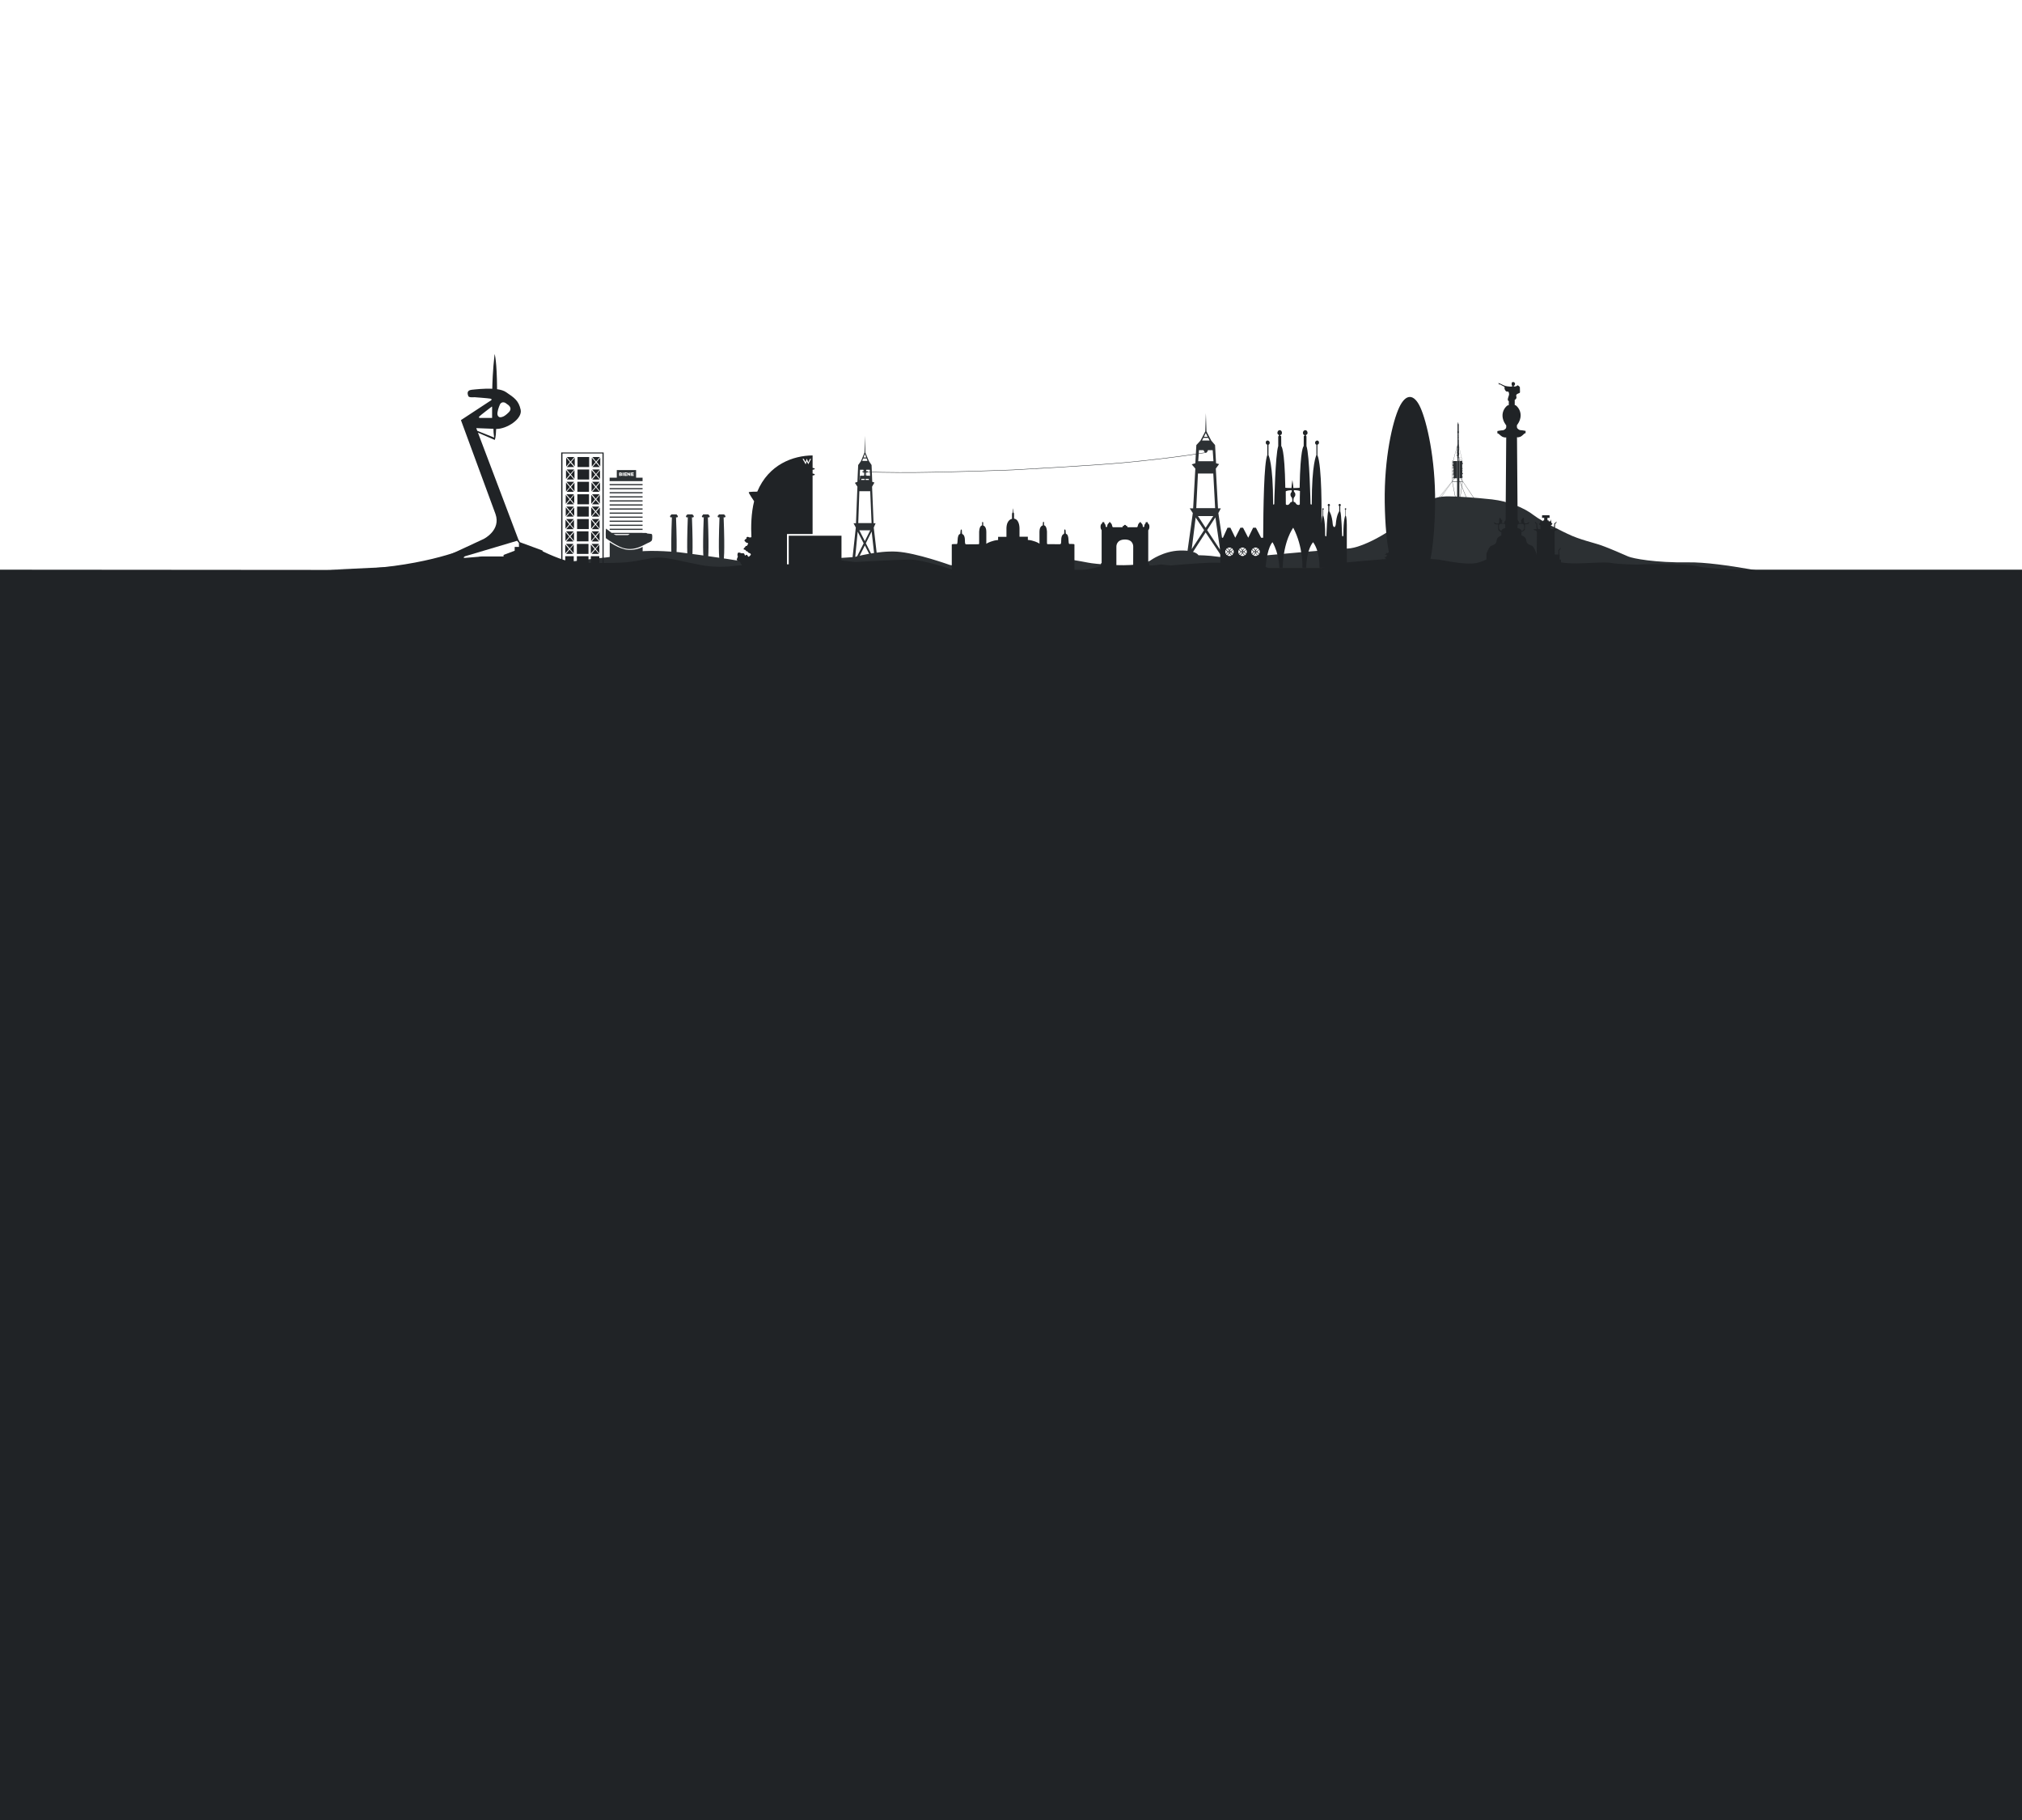 <?xml version="1.0" encoding="utf-8"?>
<!-- Generator: Adobe Illustrator 19.0.0, SVG Export Plug-In . SVG Version: 6.00 Build 0)  -->
<svg version="1.1" id="Layer_1" xmlns="http://www.w3.org/2000/svg" xmlns:xlink="http://www.w3.org/1999/xlink" x="0px" y="0px"
	 viewBox="894 -684 2400 2160" st3yle="enable-background:new 894 -684 2400 2160;" xml:space="preserve">
<style type="text/css">
	.st30{fill:#202326;}
	.st31{fill:#2C3033;}
	.st32{fill:none;}
	.st33{fill:none;stroke:#2C3033;stroke-width:0.5;stroke-miterlimit:10;}
</style>
<g id="skyline">
	<rect id="terra" x="894" y="0.7" class="st30" width="2400" height="1475.3"/>
	<g id="skyline-2">
		<path id="muntanya-2_4_" class="st31" d="M2054.3-14.1c-12.3,4.8-32.9,0.6-32.9,0.6s-40-14.4-62.8-15.8s-50.4,6.4-50.4,6.4
			l-35.2,2.3v4.9c-8.1,0.5-69,3.8-92.1-0.9c-24.8-5-81.8-12.1-81.8-12.1s-30.5-2.8-47-0.7s-29.5,6.3-40.8,7.2
			c-11.4,0.9-36,4.2-36,4.2s-24.9,0.9-42-0.2c-17.1-1.1-58.8-0.8-82.2,1.5s-95.4,5.6-95.4,5.6l-69.9,3.3l84.9,2.5h188.9L1873-6v0.4
			l213.4,2.1v-14.9C2086.4-18.4,2066.7-18.9,2054.3-14.1z"/>
		<path id="muntanya-2_1_" class="st31" d="M3014.9,0.1c0,0-78-17.3-117-16.7s-66-4.6-71.4-7c-5.4-2.4-21.9-9.6-31.4-13
			s-26.1-6.8-40.6-13.9c0,0-29.5-13.8-40.4-22.3s-29.9-16.3-49.1-18.5c-19.2-2.1-42.9-3.7-51.3-3.6c-8.4,0.1-23.8-0.5-46.7,21.8
			c-22.9,22.3-57.5,39.5-73.1,40.1s-104.6,8.8-104.6,8.8s-34.7,3.1-48.4,1.1c-13.7-2-24.4-1.9-24.4-1.9s-2.8-6.2-22.2-5.6
			C2275-30,2260-19.2,2260-19.2s-2.6,2.7-18,5.1c-15.4,2.3-48.6-0.5-56.2-2.1c-7.6-1.6-36.8-6.3-36.8-6.3V0h865.9V0.1z"/>
		<g id="collserola">
			<g id="XMLID_44_">
				<polygon id="XMLID_80_" class="st31" points="2625.3,-154.5 2624,-154.5 2624,-136.9 2623.5,-136.9 2623.5,-89 2626.2,-89 
					2626.2,-136.9 2625.3,-136.9 				"/>
				<path id="XMLID_79_" class="st31" d="M2625.4-170.8L2625.4-170.8L2625.4-170.8z"/>
				<polygon id="XMLID_78_" class="st31" points="2623.5,-140.4 2624,-140.4 2625.3,-140.4 2626.2,-140.4 2626.2,-141.2 
					2623.5,-141.2 				"/>
				<path id="XMLID_77_" class="st31" d="M2625.8-146.3c-0.2-0.2-0.5-0.1-0.3-0.5c0.2-0.3,0.2-0.3,0.3-0.5s0-0.4-0.1-0.6
					c-0.1-0.2-0.4-0.2-0.2-0.6c0.2-0.4,0.2-0.4,0.2-0.6s0.2-1,0-1.1c-0.2-0.1,0-0.5,0-0.7s0-0.3,0-0.5s-0.3,0-0.2-0.3
					s0.1-0.1,0.2-0.4c0.1-0.3,0-0.6,0-0.8s-0.1-0.3,0-0.5c0.1-0.2,0.3-0.3,0.1-0.6s-0.3-0.5-0.4-0.7c0-0.2,0-1.1,0-1.1
					s0.1-0.4-0.2-0.7c-0.3-0.3-1.1,1.6-1.1,1.6s-0.5,0.2-0.5,0.6c-0.1,0.4-0.2,0.7-0.2,0.9s-0.2,0.6,0,0.8s0.4,0.4,0.3,0.5
					s-0.1,0-0.1,0.3s-0.2,0.2-0.2,0.5s0.2,0.5,0.2,0.5c0-0.1,0,0,0,0l0,0c0,0,0,0.1,0,0.2c0,0.4-0.2,0.5-0.2,0.7s0.3,1.4,0.1,1.3
					s-0.3,0.3-0.2,0.4c0.1,0.1,0.3,0.2,0.2,0.5c-0.1,0.3-0.2,0.5-0.2,0.5c-0.1,0-0.2,0.3,0,0.5s0.3,0.1,0.2,0.3
					c-0.1,0.2-0.1,0.6,0,1c0.1,0.3,0.1,0.4,0.1,0.8c0,0.4-0.5,0.9-0.4,1.2s-0.1,0.6,0.2,0.7c0.3,0.1,0.5,0.8,0.5,0.8l0.5,0.6
					l0.9-0.9c0,0,0.3-0.1,0.4-0.4s-0.4-0.4-0.4-0.4l-0.3-0.4c0,0,0.2,0.1,0.5,0c0.3-0.1,0.2-0.5,0.2-0.7s0-0.5,0.1-0.8
					s0.3-0.3,0.2-0.5S2626-146.1,2625.8-146.3z"/>
				<path id="XMLID_76_" class="st31" d="M2623.7-150.9L2623.7-150.9C2623.7-150.9,2623.7-151,2623.7-150.9z"/>
				<path id="XMLID_75_" class="st31" d="M2629.7-122.5v-2.7l0,0c0.1,0,0.3,0.1,0.3-0.4s-0.4-0.3-0.4-0.3v-1.4c0,0,0.3,0.1,0.4-0.6
					c0.1-0.7-0.4-0.7-0.4-0.7v-4.5h0.2h0.1c0.4,0,0.4-0.6,0.4-1.1c0-0.4-0.6-0.5-0.6-0.5v-2.2h-3.5v20.4h3.3v-0.8
					c0,0,0.5,0.1,0.6-0.2c0-0.2-0.4-0.3-0.4-0.3v-0.1c0,0,0.4-0.1,0.5-0.4c0.1-0.3-0.6-0.3-0.6-0.3v-2.6c0.6,0,0.8-0.3,0.8-0.8
					C2630.5-122.5,2629.7-122.5,2629.7-122.5z"/>
				<path id="XMLID_74_" class="st31" d="M2618.6-136.4c0,0-0.3,0.1-0.3,0.2c0.1,0.1,0.3,0.2,0.3,0.2v0.3c0,0-0.1-0.1-0.1,0.2
					s0.1,1.3,0.1,1.4c0,0.1,0.5,0.3,0.5,0.3v0.8c0,0-0.4-0.1-0.6,0.1c-0.2,0.3-0.2,0.9-0.2,0.9v1.2c0,0,0,0.2,0.2,0.2s0.6,0,0.6,0
					v1.9c0,0-0.2,0.2,0,0.2c0.2,0,0.1,1.1,0.1,1.1v1c0,0-0.5,0-0.5,0.3s0.5,0.3,0.5,0.3v0.2c0,0-0.6,0.1-0.5,0.3s0.5,0.2,0.5,0.2
					v1.8c0,0-0.5,0-0.4,0.1c0.1,0.2,0.4,0.1,0.4,0.1v0.3c0,0-0.9,0.2-0.8,0.5c0,0.3,0.8,0.4,0.8,0.5v0.9c0,0-0.4,0.1-0.4,0.3
					s0.6,0.3,0.6,0.3l0.1,1.8c0,0-0.5,0-0.5,0.2c0,0.1,0.2,0.2,0.2,0.2v1.3c0,0-0.3,0.1-0.2,0.2c0,0.2,0.5,0.2,0.5,0.2h4.1v-20.4
					h-4.8v0.4H2618.6z"/>
				<polygon id="XMLID_73_" class="st31" points="2625.8,-153.9 2629.5,-136.9 2629.7,-136.9 2625.9,-154 				"/>
				<polygon id="XMLID_72_" class="st31" points="2618.7,-136.9 2619,-136.9 2624.2,-157.1 2624,-156.9 				"/>
				<rect id="XMLID_71_" x="2626.2" y="-139.7" class="st31" width="0" height="2.9"/>
				<polygon id="XMLID_70_" class="st31" points="2626.2,-138.7 2626.2,-138.4 2629.6,-137.3 2629.5,-137.5 				"/>
				<polygon id="XMLID_69_" class="st31" points="2625.8,-140.5 2626.1,-139.8 2626.2,-139.8 2625.9,-140.9 				"/>
				<polygon id="XMLID_68_" class="st31" points="2626.1,-140 2626.2,-139.9 2628.8,-141.1 2628.7,-141.2 				"/>
				<polygon id="XMLID_67_" class="st31" points="2620.4,-116.4 2596.3,-86.6 2596.6,-86.6 2620.7,-116.5 2620.5,-116.6 				"/>
				<polygon id="XMLID_66_" class="st31" points="2599.2,-86.6 2599.5,-86.6 2620.8,-116.6 2620.6,-116.6 				"/>
				<polygon id="XMLID_65_" class="st31" points="2627.2,-117 2647.4,-86.6 2647.8,-86.6 2627.5,-117 				"/>
				<polygon id="XMLID_64_" class="st31" points="2617.7,-112.2 2622.2,-89 2622.6,-89 2617.9,-112.5 				"/>
				<polygon id="XMLID_63_" class="st31" points="2626.4,-89 2626.7,-89 2630.1,-112.9 2629.8,-113.3 				"/>
				<polygon id="XMLID_62_" class="st31" points="2626.2,-113 2637.2,-86.6 2637.6,-86.6 2626.2,-113.7 				"/>
				<polygon id="XMLID_61_" class="st31" points="2629.2,-112.8 2618,-112.7 2617.8,-136.6 2619.2,-136.6 2618.7,-136.9 
					2617.6,-136.9 2617.7,-112.2 2629.4,-112.2 2629.6,-116.5 2629.2,-116.5 				"/>
				<polygon id="XMLID_60_" class="st31" points="2629.2,-112.5 2629.7,-112.2 2629.8,-112.5 2629.3,-112.7 				"/>
				<polygon id="XMLID_59_" class="st31" points="2617.7,-114.6 2629.1,-114.6 2629.1,-114.6 				"/>
				<polygon id="XMLID_58_" class="st31" points="2617.8,-116.5 2620.1,-116.5 2620.1,-117 2617.8,-117 				"/>
				<polygon id="XMLID_57_" class="st31" points="2617.7,-118.4 2620.1,-118.4 2620.1,-118.4 				"/>
				<rect id="XMLID_56_" x="2617.8" y="-120.8" class="st31" width="2.4" height="0.5"/>
				<polygon id="XMLID_55_" class="st31" points="2617.7,-122.7 2619.4,-122.7 2619.4,-122.7 				"/>
				<rect id="XMLID_54_" x="2617.8" y="-125.1" class="st31" width="1.4" height="0.5"/>
				<path id="XMLID_53_" class="st31" d="M2617.8-126.6"/>
				<path id="XMLID_52_" class="st31" d="M2619.2-126.7v0.2C2619.2-126.5,2620.2-126.7,2619.2-126.7z"/>
				<rect id="XMLID_51_" x="2617.8" y="-128.9" class="st31" width="1.4" height="0.5"/>
				<polygon id="XMLID_50_" class="st31" points="2617.7,-128.4 2618,-128.4 2619.3,-130.5 2619.2,-130.6 				"/>
				<polygon id="XMLID_49_" class="st31" points="2617.8,-130.8 2619,-130.8 2619,-130.8 2617.8,-130.8 2617.7,-130.8 				"/>
				<rect id="XMLID_48_" x="2617.8" y="-132.8" class="st31" width="1.4" height="0.5"/>
				<polygon id="XMLID_47_" class="st31" points="2617.7,-134.1 2617.8,-134.1 2619.2,-134.1 2619.2,-134.7 2617.8,-134.7 				"/>
				<g>
					<path id="XMLID_46_" class="st31" d="M2625.8-171.2c0-0.3-0.4-0.4-0.4-0.4l0,0c0,0,0.4,0,0.3-0.1c-0.1-0.1-0.3-0.1-0.3-0.1v-0.2
						c0,0,0.5,0,0.5-0.1s-0.5-0.1-0.5-0.1v-7.5c0,0,0.3-0.1,0.2-0.4s-0.5-0.5-0.5-0.5l-0.3-2.6l-0.3,2.7v8.9v17.3h1v-7.4
						c0,0-0.1-0.6-0.2-0.8c-0.1-0.2,0-0.9,0-0.9s0.2-0.6,0.1-1.1c0-0.5,0-1.6,0-1.6s-0.1-0.3-0.2-0.3s-0.2-0.4,0-0.5
						c0.2,0,0.3,0,0.4-0.2c0.1-0.1-0.1-0.2-0.1-0.2s-0.2-0.1-0.2-0.4s0-2.4,0-2.4s0.4,0,0.4-0.2s-0.1-0.4-0.3-0.4h-0.1l0,0l0,0l0,0
						C2625.4-170.8,2625.8-170.9,2625.8-171.2z"/>
					<path id="XMLID_45_" class="st31" d="M2623.6-171.2c0-0.3,0.4-0.4,0.4-0.4l0,0c0,0-0.4,0-0.3-0.1c0-0.1,0.3-0.1,0.3-0.1v-0.2
						c0,0-0.5,0-0.5-0.1s0.5-0.1,0.5-0.1v-7.5c0,0-0.3-0.1-0.2-0.4s0.5-0.5,0.5-0.5l0.4-2.6l0.3,2.7v8.9v17.3h-1v-7.4
						c0,0,0.1-0.6,0.1-0.8c0.1-0.2,0-0.9,0-0.9s-0.2-0.6-0.1-1.1c0-0.5,0-1.6,0-1.6s0.1-0.3,0.2-0.3c0.1,0,0.2-0.4,0-0.5
						c-0.2,0-0.3,0-0.4-0.2c-0.1-0.1,0.1-0.2,0.1-0.2s0.2-0.1,0.2-0.4s0-2.4,0-2.4s-0.4,0-0.4-0.2s0.1-0.4,0.3-0.4h0.1l0,0l0,0l0,0
						C2624-170.8,2623.6-170.9,2623.6-171.2z"/>
				</g>
			</g>
			<polygon id="XMLID_43_" class="st31" points="2625.7,-136.6 2626.2,-136.8 2626.2,-136.9 2626.2,-140 2626.1,-140 			"/>
		</g>
		<g id="_x34_columnes">
			<path class="st31" d="M1697.4-72.5v-1h-2.9h-1.1h-2.9v1c-0.7,0-1.2,0.6-1.2,1.3s0.6,1.3,1.3,1.3c0.4,0,0.7-0.2,0.9-0.4
				c-1.7,44,0,51.9,0,51.9h4.9c0,0,1.7-7.9,0-51.8c0.2,0.2,0.5,0.3,0.9,0.3c0.7,0,1.3-0.6,1.3-1.3
				C1698.6-71.9,1698.1-72.5,1697.4-72.5z"/>
			<path class="st31" d="M1716.3-72.5v-1h-2.9h-1.1h-2.9v1c-0.7,0-1.2,0.6-1.2,1.3s0.6,1.3,1.3,1.3c0.4,0,0.7-0.2,0.9-0.4
				c-1.7,44,0,51.9,0,51.9h4.9c0,0,1.7-7.9,0-51.8c0.2,0.2,0.5,0.3,0.9,0.3c0.7,0,1.3-0.6,1.3-1.3S1716.9-72.5,1716.3-72.5z"/>
			<path class="st31" d="M1735.2-72.5v-1h-2.9h-1.1h-2.9v1c-0.7,0-1.2,0.6-1.2,1.3s0.6,1.3,1.3,1.3c0.4,0,0.7-0.2,0.9-0.4
				c-1.7,44,0,51.9,0,51.9h4.9c0,0,1.7-7.9,0-51.8c0.2,0.2,0.5,0.3,0.9,0.3c0.7,0,1.3-0.6,1.3-1.3
				C1736.3-71.9,1735.8-72.5,1735.2-72.5z"/>
			<path class="st31" d="M1753.9-72.5v-1h-2.9h-1.1h-2.9v1c-0.7,0-1.2,0.6-1.2,1.3s0.6,1.3,1.3,1.3c0.4,0,0.7-0.2,0.9-0.4
				c-1.7,44,0,51.9,0,51.9h4.9c0,0,1.7-7.9,0-51.8c0.2,0.2,0.5,0.3,0.9,0.3c0.7,0,1.3-0.6,1.3-1.3
				C1755.1-71.9,1754.6-72.5,1753.9-72.5z"/>
		</g>
		<g id="mafre2">
			<path class="st32" d="M1625.3-48.9h13.2c1.3,0,1.7-0.6,2.8-1.4h-19.2C1624.5-48.9,1625.3-48.9,1625.3-48.9z"/>
			<rect x="1617.6" y="-104.7" class="st31" width="39.1" height="1.4"/>
			<rect x="1617.6" y="-109.5" class="st31" width="39.1" height="1.4"/>
			<path class="st31" d="M1631-121.7c0.1-0.1,0.1-0.1,0.1-0.3l0,0c0-0.1,0-0.2-0.1-0.3s-0.2-0.1-0.4-0.1h-0.7v0.7h0.7
				C1630.8-121.6,1630.9-121.6,1631-121.7z"/>
			<path class="st31" d="M1656.7-117.1h-7.7v-9h-22.9v9h-8.5v4.1h39.1V-117.1L1656.7-117.1z M1632.4-120.3c0,0.3-0.1,0.6-0.4,0.8
				s-0.6,0.3-1.1,0.3h-2v-4h2c0.2,0,0.5,0,0.6,0.1s0.3,0.1,0.4,0.3c0.1,0.1,0.1,0.2,0.2,0.3c0,0.1,0.1,0.2,0.1,0.4l0,0
				c0,0.2-0.1,0.4-0.2,0.6c-0.1,0.1-0.3,0.3-0.4,0.3c0.2,0.1,0.4,0.2,0.6,0.3C1632.3-120.8,1632.4-120.6,1632.4-120.3L1632.4-120.3z
				 M1634-119.2h-1.1v-4h1.1V-119.2z M1638-119.2h-3.2v-4h3.2v0.9h-2.1v0.6h1.9v0.9h-1.9v0.6h2.1V-119.2z M1642.3-119.2h-1l-1.7-2.2
				v2.2h-1.1v-4h1l1.6,2.1v-2.1h1.1v4H1642.3z M1646.2-119.2h-3.2v-4h3.2v0.9h-2.1v0.6h1.9v0.9h-1.9v0.6h2.1V-119.2z"/>
			<path class="st31" d="M1630.8-120.8h-0.8v0.7h0.9c0.2,0,0.3,0,0.4-0.1c0.1-0.1,0.1-0.2,0.1-0.3l0,0c0-0.1,0-0.2-0.1-0.3
				C1631.1-120.8,1630.9-120.8,1630.8-120.8z"/>
			<rect x="1617.6" y="-99.9" class="st31" width="39.1" height="1.4"/>
			<rect x="1617.6" y="-95" class="st31" width="39.1" height="1.4"/>
			<rect x="1617.6" y="-90.2" class="st31" width="39.1" height="1.4"/>
			<rect x="1617.6" y="-85.4" class="st31" width="39.1" height="1.4"/>
			<rect x="1617.6" y="-80.6" class="st31" width="39.1" height="1.4"/>
			<rect x="1617.6" y="-75.7" class="st31" width="39.1" height="1.4"/>
			<rect x="1617.6" y="-70.9" class="st31" width="39.1" height="1.4"/>
			<rect x="1617.6" y="-66.1" class="st31" width="39.1" height="1.4"/>
			<rect x="1617.6" y="-61.3" class="st31" width="39.1" height="1.4"/>
			<path class="st31" d="M1666.6-50.4c-1.1-0.2-3.1-0.2-4-0.4c-1-0.2-0.9-0.6-1.8-0.7c-0.3,0-2,0-4.2,0v-0.1H1620
				c-0.3-0.2-0.7-0.5-1-0.7c-4.7-3.5-5.7-4.4-5.7-4.4s-0.6,3.8-0.2,11.4c0,0,11.6,8.7,19.9,11.5c8.3,2.7,16.5,1.3,24.9-3.2
				s6.7-2.7,9.5-5.2c0,0,0.8-0.6,0.8-4.3C1668.3-50.3,1667.7-50.2,1666.6-50.4z M1638.6-48.9h-13.2c0,0-0.9,0-3.2-1.4h19.2
				C1640.2-49.5,1639.9-48.9,1638.6-48.9z"/>
			<rect x="1617.6" y="-56.5" class="st31" width="39.1" height="1.4"/>
			<path class="st31" d="M1636.3-31.9c-7.4-1.9-11.3-4-17.1-7.6c-0.6-0.4-1.1-0.7-1.5-1v11.6v7.9h39.1v-7.9V-35
				C1646.9-29.6,1636.3-31.9,1636.3-31.9z"/>
		</g>
		<g id="teleferic">
			<g id="teleferic-2">
				<path id="teleferic-2-cabina" class="st31" d="M1926.7-116.9v-2.3h-4.2l-0.2-0.9l0.8-3.2h0.1c0.8,0,0.7-1.3,0.7-1.3h-2.2
					c0,0,0-1.5-0.8-1.4s-0.8,1.4-0.8,1.4h-2.4c0.2,1.2,0.9,1.3,0.9,1.3s0.6,0,1.3,0l-0.6,4.1h-4.4v2.3c0,0-1.9,5,0,10.5h11.7
					C1926.7-106.3,1928.6-109.8,1926.7-116.9z M1922.3-120.4l-0.4-2.8c0.4,0,0.8,0,1.1,0L1922.3-120.4z M1922.3-119.1h-0.2
					c0,0,0-0.1-0.1-0.2l0.2-0.4L1922.3-119.1z M1921.6-123.2l0.5,3.1l-0.3,0.5c-0.1-0.2-0.3-0.3-0.5-0.4v-3.2
					C1921.5-123.2,1921.6-123.2,1921.6-123.2z M1920.5-112.7h-4.7c0,0,0-1.9,0.6-3.1h4.1V-112.7z M1919.8-119.1h-0.2l0.7-4.1
					c0.1,0,0.2,0,0.3,0v3.2C1919.9-119.8,1919.8-119.1,1919.8-119.1z M1921.4-112.7v-3.1h4c0,0,0.4,0.8,0.6,3.1H1921.4z"/>
				<rect x="1915.6" y="-110.8" class="st32" width="10.5" height="1.9"/>
			</g>
			<path id="teleferic-cable" class="st33" d="M1920.5-123.9c13.8,0.4,27.6,0.6,41.3,0.7c46.5,0.3,134.3-3.1,134.3-3.1
				s95-5.1,131.9-8.6c59.5-5.6,97.2-12,97.2-12"/>
			<g id="teleferic-1">
				<path id="teleferic-1-cabina" class="st31" d="M1926.7-116.9v-2.3h-4.4l-0.6-4.1c0.8,0,1.4,0,1.5,0c0.8,0,0.7-1.3,0.7-1.3
					h-2.2c0,0,0-1.5-0.8-1.4s-0.8,1.4-0.8,1.4h-2.4c0.2,1,0.7,1.2,0.9,1.2l0.8,3.2l-0.2,1h-4.2v2.3c-1.9,7,0,10.6,0,10.6h11.7
					C1928.6-111.9,1926.7-116.9,1926.7-116.9z M1921.4-123.3l0.7,4.1h-0.2c0,0-0.1-0.7-0.7-0.9v-3.2
					C1921.2-123.3,1921.3-123.3,1921.4-123.3z M1918.7-123.3c0.2,0,0.6,0,1.1,0l-0.4,2.8L1918.7-123.3z M1919.5-119.8l0.2,0.4
					c-0.1,0.1-0.1,0.3-0.1,0.3h-0.2L1919.5-119.8z M1920.3-112.7h-4.6c0.3-2.3,0.6-3.1,0.6-3.1h4V-112.7z M1919.8-119.6l-0.3-0.5
					l0.5-3.1c0.1,0,0.2,0,0.3,0v3.2C1920.1-119.9,1919.9-119.8,1919.8-119.6z M1921.1-112.7v-3.1h4.1c0.6,1.3,0.6,3.1,0.6,3.1
					H1921.1z"/>
				<rect x="1915.5" y="-110.8" class="st32" width="10.5" height="1.9"/>
			</g>
			<path id="teleferic-torre-1" class="st31" d="M1931.1-57.9l2.2-5.1h-2.4l-1.8-43.4l2.8-4.9l-2.6-0.9l-0.8-19.9l-3.2-4.8
				l-4.2-10l-0.5-19.9l-0.5,19.9l-4.1,10l-3.4,4.8l-0.9,19.9l-3,1.2l3,4.6L1910-63h-2.9l2.7,5.1l-5,46.1h3.3l12.4-24.9l12.8,24.9
				h3.1L1931.1-57.9z M1919-141.1l1.6-4.1l1.6,4.1H1919l-0.5,1.2h4.1l1.1,2.9h-6.3L1919-141.1z M1914.8-126.5h3.9c0,0,0.7,3,1.9,2.9
				s1.7-2.9,1.7-2.9h4.1l0.6,12.1h-12.8L1914.8-126.5z M1914-101h12.9l1.6,37.8h-15.8L1914-101z M1908.7-18.5L1912-53l7.1,13.8
				L1908.7-18.5z M1914-54.6h12.9l-6.4,12.8L1914-54.6z M1921.7-39.3l6.9-13.9l4,35.4L1921.7-39.3z"/>
			<path id="teleferic-torre-2_1_" class="st31" d="M2340.1-75.1l3-5.6h-3.4l-2.6-47.2l3.9-5.3l-3.6-1l-1.2-21.6l-4.5-5.3L2326-172
				l-0.7-21.6l-0.7,21.6l-5.7,10.9l-4.9,5.3l-1.2,21.6l-4.3,1.3l4.3,5l-2.6,47.2h-4.1l3.7,5.6l-7,50.1h4.7l17.5-27.1l18.1,27.1h4.5
				L2340.1-75.1z M2323-165.6l2.2-4.5l2.2,4.5H2323l-0.7,1.3h5.8l1.6,3.1h-8.9L2323-165.6z M2317.1-149.7h5.5c0,0,1,3.2,2.7,3.1
				c1.7-0.1,2.4-3.1,2.4-3.1h5.7l0.9,13.1h-18.1L2317.1-149.7z M2315.9-122h18.2l2.2,41.1h-22.4L2315.9-122z M2308.5-32.3l4.7-37.5
				l10,15L2308.5-32.3z M2315.9-71.5h18.2l-9.1,13.9L2315.9-71.5z M2326.8-54.9l9.8-15.1l5.6,38.5L2326.8-54.9z"/>
		</g>
		<g id="abella">
			<g id="abella-abella">
				<path class="st31" d="M1804.8-89.5c-0.1,0-0.2,0.1-0.1,0.2l0.1,0.3c0,0.1,0.1,0.2,0.2,0.1c0.1,0,0.2-0.1,0.1-0.2l-0.1-0.3
					C1805-89.5,1804.9-89.6,1804.8-89.5z"/>
				<path class="st31" d="M1808.4-90.7c-0.1,0-0.2,0.1-0.1,0.2l0.1,0.3c0,0.1,0.1,0.2,0.2,0.1c0.1,0,0.2-0.1,0.1-0.2l-0.1-0.3
					C1808.6-90.7,1808.5-90.7,1808.4-90.7z"/>
				<path class="st31" d="M1807.3-89.9c-0.1,0-0.2,0-0.3,0.1c0,0.1-0.1,0.2-0.3,0.2c-0.2,0-0.2,0-0.3,0c-0.1-0.1-0.2,0-0.3,0.1
					c-0.1,0.1,0,0.2,0.1,0.3c0.2,0.1,0.4,0.1,0.7,0.1c0.2-0.1,0.4-0.2,0.5-0.4C1807.4-89.8,1807.4-89.9,1807.3-89.9z"/>
				<path class="st31" d="M1808-92.9c-0.3-0.2-0.7-0.4-1-0.5c-0.2-0.1-0.3-0.1-0.5-0.1c-0.1-0.3-0.1-0.8-0.1-1.3c0.1,0,0.1,0,0.2,0
					c0.4-0.1,0.6-0.6,0.4-0.9c-0.1-0.3-0.5-0.5-0.8-0.4c-0.4,0.1-0.6,0.6-0.4,0.9c0.1,0.1,0.1,0.2,0.3,0.3c-0.1,0.5,0,1,0,1.3
					c-0.4-0.1-0.8-0.1-1.3-0.1c0-0.3-0.1-0.6,0-1c0.1,0,0.1,0,0.2,0c0.2-0.1,0.4-0.2,0.4-0.4c0.1-0.2,0.1-0.3,0-0.5
					c-0.1-0.3-0.5-0.5-0.8-0.4c-0.4,0.1-0.6,0.6-0.4,0.9c0.1,0.1,0.1,0.2,0.3,0.3c-0.1,0.4,0,0.8,0,1.1c-0.3,0-0.5,0.1-0.8,0.1
					c0,0,0,0,0-0.1c0-0.5-0.2-1-0.5-1.3s-0.8-0.5-1.2-0.5c-0.8,0-1.5,0.7-1.7,1.5c-0.5-0.3-1.1-0.4-1.7-0.2
					c-0.2,0.1-0.3,0.1-0.5,0.2c-0.9,0.6-1.1,1.9-0.4,2.8c0.3,0.4,0.7,0.7,1.1,0.8c-0.2,0.3-0.4,0.7-0.5,1c-0.2,0.5-0.2,1.1-0.2,1.6
					L1797-87c-0.1,0.1-0.2,0.2-0.1,0.3c0,0.1,0.2,0.2,0.3,0.2h1.3c0.3,0.4,0.6,0.8,1,1.2c0.6,0.5,1.4,0.8,2.2,0.9
					c0.7,0.1,1.5,0.2,2.3,0.1c0.5-0.1,1-0.2,1.5-0.3c0.7-0.2,1.3-0.5,1.9-0.9c1.2-0.8,2.1-1.9,2.4-3.1l0,0
					C1810.2-90.3,1809.4-92,1808-92.9z M1809.3-88.7c-0.3,1.1-1.2,2-2.3,2.4c-1.3,0.4-2.7,0.1-3.6-0.9c-0.9-0.9-1.2-2.3-0.8-3.5
					c0.4-1.3,2-2,3.2-1.4c0.1,0,0.1,0.1,0.2,0c0.1,0,0.1-0.1,0.2-0.2c0.1-0.3,0.4-0.5,0.7-0.6c0.3-0.1,0.6,0,0.9,0.1
					c0.7,0.5,1.3,1.1,1.5,1.9C1809.5-90,1809.5-89.3,1809.3-88.7z M1800.5-93.7c0-0.6,0.4-1.1,1-1.3c0.1,0,0.2-0.1,0.4-0.1
					c0.4,0,0.7,0.1,1,0.4c0.3,0.3,0.4,0.6,0.4,1v0.1c0,0-0.2,0.1-0.3,0.1c-0.3,0.1-0.5,0.2-0.8,0.3c-0.1,0-0.4,0.2-0.4,0.2
					c0-0.4,0.1-0.9,0.3-1.3c0.1-0.1,0-0.2-0.1-0.3c-0.1-0.1-0.2,0-0.3,0.1c-0.1,0.3-0.4,0.8-0.3,1.7c-0.1,0-0.2,0.1-0.2,0.1
					c0-0.2-0.1-0.3-0.2-0.5C1800.8-93.4,1800.7-93.6,1800.5-93.7z M1798.8-90.7c-0.4-0.1-0.7-0.4-1-0.7c-0.5-0.8-0.4-1.8,0.3-2.3
					c0.6-0.4,1.5-0.3,2,0.2c0.3,0.3,0.5,0.6,0.6,1l0,0c-0.2,0.1-0.5,0.3-0.7,0.5c-0.3-0.4-0.7-0.9-1.3-1.2c-0.1,0-0.2,0-0.3,0.1
					c-0.1,0.1,0,0.2,0.1,0.3c0.5,0.3,1,0.8,1.2,1.1c-0.2,0.2-0.4,0.4-0.5,0.6C1799.1-91.1,1798.9-90.7,1798.8-90.7z M1801.8-84.7
					L1801.8-84.7c-0.3-0.2-0.5-0.5-0.7-0.7c-0.6-0.6-1-1.4-1.3-2.2c-0.3-1-0.4-2.2-0.1-3.3c0-0.1,0.1-0.3,0.1-0.3l0,0
					c0.3-0.3,0.7-0.7,1.1-0.9l0,0c-0.1,0.2-0.1,0.3-0.1,0.5c-0.3,1.2-0.3,2.5,0.1,3.7c0.4,1.3,1.2,2.4,2.3,3.2c0,0,0.2,0.1,0.2,0.2
					C1802.8-84.6,1802.3-84.6,1801.8-84.7z"/>
			</g>
			<rect x="1798.6" y="-90.1" class="st32" width="10.5" height="1.8"/>
		</g>
	</g>
	<g id="skyline-1">
		<path id="muntanya-1" class="st30" d="M894,4.1h2400v-12h-312.4c0,0-23.9,0-32.9-0.4c-18.7-0.9-33.4-2-38.3-3.3
			c-17.9-4.8-74.2-2.3-74.2-2.3s-22.1-0.4-29.8-2s-32.9,1-46.6,0.5c-13.7-0.5-18.5-2.3-18.5-2.3l-60.4-6.7c0,0-10.1-0.4-17.8,2.4
			c-7.7,2.8-13.1,7.3-26.5,6.9c-13.3-0.4-35-4.8-35-4.8s-26-2.3-45.5-1.6s-71.7,5.7-71.7,5.7l-14.6,2.8l-3.1,2.1l-3.7,1h-63.4
			l-8.8-3l-38.4,1.5c0,0,0.2-3.7-11.1-4.7c-11.3-1-57.7,3.2-57.7,3.2l-11.5-1.2l-9.4,1.2h-21.6h-20.3c0,0-13.2-0.8-20.6,1.1
			c-7.4,1.9-14.6,3.9-21.7,4h-153.8c0,0-34.7-12.2-51.1-12.1c-16.4,0.2-64.4,2.9-64.4,2.9l-21.6-2.4c0,0-8.1,4.6-17.8,5.9
			c-9.7,1.2-31.1-0.8-31.1-0.8l-48.5,1.3c0,0-16.1-0.5-23.8,0.5c-7.7,1.1-23.8,2.3-41.2-1c-17.4-3.3-38.7-9.1-49.9-8.8
			c-11.2,0.4-23.6,4.5-39.1,5.7s-46.4,1-60.4-0.1s-38.7-13.5-38.7-13.5l-12.7,5.8l-52.2,7.6l-50.4-0.9l25.4-12.5l-1.5-2.4
			c0,0-54.2,23.3-144.6,24.7c-6.3,0.1-12.6,0.2-18.9,0.3c-0.1,0-0.2,0-0.2,0L894-7.9V4.1z"/>
		<path id="telefonica" class="st30" d="M1511.1-40.5l-1.7-2.9l-48.1-127.1l19.9,8.6c0,0,1.4-2,1.7-13c13,0.1,31.4-12.2,29.1-22.8
			c-2.4-10.8-7.3-14.1-17.2-20.8c-2.7-1.9-6.5-3-10.8-3.6c-0.2-34-2.9-41.8-2.9-41.8c-2.3,19.7-2.7,35.6-2.8,41.3
			c-9.9-0.5-20.5,0.8-24.5,1.2c-6.6,0.7-4.6,5.7-3.9,7.6c0.7,1.9,7.2,1.2,7.2,1.2s16.3,1.2,18.8,1.7s1.3,1.8,1.3,1.8l-36.1,23.7
			l41,111.4c6.9,19.4-14.1,29.7-14.1,29.7l-68.9,32l92.5-0.3v-0.2h46.4v-17.8L1511.1-40.5z M1484.5-194.6c0.6-4.5,3-9.6,3-9.6
			s2.7-5.3,8.6,0c0,0,7.3,4,1.7,9.6c-5.6,5.6-8.4,5.7-9.9,5.8S1483.8-190.1,1484.5-194.6z M1463-189.8c1.5-1.6,13.9-11,13.9-11
			s1.2-1.4,1.2,0v12.8h-14.6C1463.5-188,1461.5-188.2,1463-189.8z M1479.7-175.1c0,2.3,0.2,6.3,0.8,10.4l-20-8l-1.2-3.2
			C1459.3-175.9,1468-175.5,1479.7-175.1z M1504.9-34.9v4.5l-13.2,5v1.8c-5.4,0-22.6,0-25.3,0c-3.2,0-4.4,0.4-4.4,0.4
			s-11.8,1-15.8,1.3s-0.3-1.9-0.3-1.9l61.9-18.4l2.1,2.7l0.1,4.6L1504.9-34.9L1504.9-34.9z"/>
		<g id="vela">
			<path id="vela-1" class="st30" d="M1858.5-119.7c0,0,2.6-0.1,2.6-1.1c0-0.9-2.6-1.2-2.6-1.2v-4.5c0,0,2.6-0.3,2.6-1.1
				s-2.6-1.1-2.6-1.1v-14.8c-22.8,0.2-52,10.4-65.7,43c0,0-9.9-0.1-10.1,0.8c-0.2,0.8,6.3,10.5,6.4,10.6c-3.5,14-3.9,29.7-3.2,43.2
				l-0.2-0.7c0,0-0.7,0.5-1.6,0.5c-0.9,0-2.4-1.3-3.6-0.5s0.1,1.9-0.9,2.1s-2.5,2.1-1.8,2.5s1.2,1.9,2.7,2.2s2,0.8,1.2,1.7
				s-1,2.4-1.9,2.1c-0.9-0.3-0.8,0.4-1.1,0.8c-0.2,0.3-0.1,0.5-1.2,1.3c-1,0.8-1.3,2.1,0,2.2c1.3,0.1,1.8,1,1.9,1.4
				c0.1,0.4,0.6,0.7,1.2,0.6s1.1,0.8,1.4,1.3s2.2,1,2.5,1.2c0.2,0.2,1.2,1.2,0.4,2s-2.1,2.7-3,1.6c-0.8-1.1-0.9-2.2-2-2
				s-1.2,1.8-1.8,0.6c-0.6-1.2-0.3-1.4-1-2c-0.7-0.6-0.4-0.5-1.7-0.4s-1.2,0.2-2.5-0.4c-1.2-0.6-3.1-0.7-3.3,0.5
				c-0.2,1.2-0.6,2.6,0,3c0.6,0.3-0.3,1.6-0.3,2.1s-1.7,2.8-0.4,3.1c1.2,0.3,1.1,2.1,2.2,1.7c1.2-0.4,1-0.6,1.4,0.1
				c0.4,0.7,0.1,1.4,0.7,1.9c0.6,0.4,1.7,3,1.7,3h20.3l0,0h32.9v-37.8h30.4L1858.5-119.7L1858.5-119.7z M1853.4-133l-1.8-3.5
				l-1.3,3.6l-3.7-6.5h1.5l2,3.8l1.5-4.1l1.8,4.3l2-4h1.3L1853.4-133z"/>
			<rect id="vela-2" x="1830.2" y="-48.2" class="st30" width="62.6" height="35.6"/>
		</g>
		<path id="mnac" class="st30" d="M2168.5-38.3c-0.5-0.2-5.2-0.1-5.2-0.1s-0.9,0.5-1-4.2s-1.1-7.3-2.9-7.8c0,0-0.5,0.1-0.5-2.2
			s-0.5-2.8-0.5-2.8s-0.5-0.8-0.9,0s-0.3,1.7-0.3,2.7s0,2-0.5,2.4s-3,0.8-3.1,7.3c0,0,0,3.9-0.5,4.4s-1.5,0.5-1.5,0.5l-14.2-0.1
			c0,0-0.7,0.1-0.7-1.3c0-1.4,0-13.3,0-13.3s-0.1-6.4-2.9-7.6c0,0-0.4-0.1-0.6-0.2v-3.1c0,0,0-0.5-0.3-0.9c-0.3-0.4-1,0-1,1
			l-0.2,3.2c0,0-3.9,0.5-3.9,7.5v14.2l-1.3-0.9c0,0-5.8-3.2-12.5-3.6V-47h-9.9v-9.8c0,0,0.2-9.8-5.6-11.5l-0.9-0.2v-4.7
			c0,0,0.1-2.2-0.5-2.4c-0.1,0-0.2-0.1-0.3-0.1c0-1.2,0-3.7-0.4-5.1c0,0-0.3,2.3-0.4,5.1c-0.1,0-0.2,0.1-0.2,0.1s-0.6,0.2-0.6,2.4
			s0,5,0,5s-6.2,0.5-6.6,10.9v10.4h-9.9v3.8c-6.6,0.4-12.6,3.6-12.6,3.6l-1.4,0.9v-14.2c0-7-3.7-7.5-3.7-7.5v-3.2c0-0.9-0.7-1.3-1-1
			s-0.3,0.9-0.3,0.9v3.1c-0.1,0-0.6,0.2-0.6,0.2c-2.8,1.1-2.9,7.6-2.9,7.6s0,11.8,0,13.3c0,1.4-0.7,1.3-0.7,1.3l-14.2,0.1
			c0,0-1,0.1-1.5-0.5s-0.5-4.4-0.5-4.4c-0.1-6.5-2.7-7-3.1-7.3s-0.4-1.4-0.5-2.4c0-1,0.1-1.9-0.3-2.7s-0.9,0-0.9,0s-0.4,0.5-0.5,2.8
			c0,2.3-0.5,2.2-0.5,2.2c-1.8,0.5-2.8,3.1-2.9,7.8s-1,4.2-1,4.2s-4.7-0.1-5.2,0.1c-0.5,0.2-0.5,0.4-0.5,0.4h-0.2v31.3h145.6v-31.3
			h0.1C2169-37.9,2168.9-38.1,2168.5-38.3z"/>
		<path id="triomf" class="st30" d="M2239-11.2h19.4c0-4.7-1.5-4.7-1.5-4.7v-38.9h0.1c0,0,1.4-1.4,1.3-4.1s-0.8-3.3-1.9-3.9
			c0,0,0.1-1.1-0.3-1.5c-0.4-0.4-0.9,0.3-0.9,0.3s-0.9-1-1.3-0.1c0,0-0.2,0.6-0.1,1.3c0,0-1.6,0.6-1.6,3.6c0,0-0.9,1.8-1.8,0
			c0,0,0.1-1.8-0.8-2.9c-0.8-1.1-1.3-1.1-1.3-1.1s0.1-0.8-0.4-1.1c0,0-0.3-0.2-0.6,0.3c0,0-0.4-0.5-0.6-0.3
			c-0.2,0.2-0.4,0.5-0.4,1.1c0,0-1.1,0.5-1.5,2.1s-0.5,2.8-1.4,2.8h-11.2c0,0,0.2-0.9-0.4-1.4c0,0-0.4-0.1-0.7-0.1s-0.7-0.5-0.8-0.8
			s-0.4-0.4-0.4-0.4h-0.3l0,0h-0.5h-0.6l0,0h-0.1c0,0,0,0.1-0.1,0.4c-0.1,0.3-0.4,0.8-0.8,0.8s-0.7,0.1-0.7,0.1
			c-0.6,0.5-0.4,1.4-0.4,1.4h-11.2c-0.9,0-1-1.2-1.4-2.8s-1.5-2.1-1.5-2.1c0-0.6-0.2-0.9-0.4-1.1c-0.2-0.2-0.6,0.3-0.6,0.3
			c-0.3-0.5-0.6-0.3-0.6-0.3c-0.5,0.3-0.4,1.1-0.4,1.1s-0.5,0-1.3,1.1s-0.8,2.9-0.8,2.9c-1,1.8-1.8,0-1.8,0c-0.1-3-1.6-3.6-1.6-3.6
			c0.1-0.6-0.1-1.3-0.1-1.3c-0.3-0.9-1.3,0.1-1.3,0.1s-0.5-0.8-0.9-0.3c-0.4,0.4-0.3,1.5-0.3,1.5c-1.1,0.6-1.8,1.2-1.9,3.9
			s1.3,4.1,1.3,4.1l0,0v38.9l0,0c-1.2,0-1.3,4.7-1.3,4.7h18.8v-24.1c0,0-0.4-8.4,10.2-8.4s9.8,8.9,9.8,8.9L2239-11.2z"/>
		<path id="familia" class="st30" d="M2492.6-14.1v-47.1c0,0,0-9-1.3-10.9V-79c0,0,0.6-0.2,0.6-1s-0.5-0.8-1-0.8
			c-0.4,0-0.7,0.4-0.7,0.8s0.2,1,0.6,1v7c0,0-2.3,3.8-2.3,22.9c0,0,0,1.7-0.8,1.7c-0.8,0-0.7-1.6-0.7-1.6s-0.8-25.5-2.2-28.3v-6.3
			c0,0,0.6,0,0.7-0.8c0.1-0.8-0.7-1.5-1.3-1.6c0,0-1.4,0.2-1.4,1.5c0,0,0,1,0.8,1v6.2c0,0-3.3,4.4-4.1,15.6c0,0-0.3,3.2-1.8,3.2
			c-1.5-0.1-1.8-3.2-1.8-3.2c-0.8-11.2-4.1-15.6-4.1-15.6v-6.2c0.8,0,0.8-1,0.8-1c0-1.3-1.4-1.5-1.4-1.5c-0.5,0-1.4,0.8-1.3,1.6
			c0.1,0.8,0.7,0.8,0.7,0.8v6.3c-1.3,2.7-2.2,28.3-2.2,28.3s0.1,1.6-0.7,1.6c-0.8,0-0.8-1.7-0.8-1.7c0-19.1-2.3-22.9-2.3-22.9v-7
			c0.4,0,0.6-0.7,0.6-1s-0.3-0.8-0.8-0.8c-0.4,0-1,0.1-1,0.8s0.4,1,0.4,1v6.9c-0.9,1.4-1.2,6.5-1.3,9.2c0.2-10.7,0.7-68.4-4.8-81
			v-12.3c0,0,1.8-0.4,1.9-2.4c0-1.9-1.2-2.6-2.2-2.6s-2.5,1.1-2.5,2.5s0.8,2.3,1.6,2.5v12.3c0,0-5.5,9.3-5.5,57.8c0,0,0,1-0.6,1
			s-0.9-0.8-0.9-1s-1.1-58.3-4.8-68.5v-11.1c0,0,0.2-0.4-0.3-0.8c0,0-0.4-0.1-0.4-0.5c0-0.3,0-0.7,0-0.7s2-0.6,2-2.5
			s-1.2-3.3-2.7-3.3s-2.8,1.5-2.8,3s0.7,2.8,1.8,2.8v0.7c0,0,0.2,0.4-0.3,0.4s-0.5,0.2-0.5,0.5s-0.1,11.6-0.1,11.6s-4,1.6-4.8,49.4
			c-1,0.1-3.1,0.3-7.4,0.3c-0.2-2.2-0.5-5.4-1.2-9.5c-0.6,4.1-0.9,7.3-1.1,9.5c-4.1,0-6.2-0.2-7.3-0.3c-0.8-47.8-4.8-49.4-4.8-49.4
			s-0.1-11.3-0.1-11.6s-0.1-0.5-0.6-0.5s-0.4-0.4-0.4-0.4v-0.7c1.3,0,1.9-1.3,1.9-2.8s-1.1-3-2.7-3c-1.5,0-2.7,1.5-2.7,3.3
			s1.9,2.5,1.9,2.5s0.1,0.3,0,0.7c0,0.3-0.5,0.5-0.5,0.5c-0.5,0.4-0.4,0.8-0.4,0.8v11.1c-3.5,10.2-4.7,68.3-4.7,68.5s-0.2,1-0.8,1
			s-0.6-1-0.6-1c0-48.5-5.5-57.8-5.5-57.8v-12.3c0.7-0.1,1.5-1.1,1.5-2.5s-1.5-2.5-2.5-2.5s-2.3,0.6-2.2,2.6c0,1.9,1.8,2.4,1.8,2.4
			v12.3c-3.9,8.9-4.7,61.6-4.9,98.1h-2.4l-6.2-11.9h-3.3l-5.8,11.9l-6.2-11.9h-3.1l-6.1,11.9l-5.8-11.9h-3.4l-5.4,11.9h-3.2v35.6
			h53.7c2.2-25.3,8.3-30.3,8.3-30.3c7.9,13.5,8.1,30.3,8.1,30.3h4c0.8-32.4,12.5-47.5,12.5-47.5c12.1,23,10.9,47.5,10.9,47.5h4.5
			c0.6-22.9,8.2-30.3,8.2-30.3c8.5,11.7,7.5,30.3,7.5,30.3h1.2h1h29.9h1.3L2492.6-14.1z M2357.4-32.2c-0.4,0.7-1.6,2.5-3.7,2.7
			c0.2-2.3,2.1-3.4,2.7-3.7C2356.8-32.9,2357.1-32.5,2357.4-32.2z M2353.3-34.2c1,0,1.8,0.3,2.6,0.7c-0.6,0.3-2,1-2.6,2.6
			c-0.6-1.6-2-2.4-2.6-2.6C2351.5-33.9,2352.4-34.2,2353.3-34.2z M2350.3-33.2c0.6,0.3,2.5,1.4,2.7,3.7c-2.3-0.2-3.4-2.1-3.7-2.7
			C2349.6-32.6,2349.9-32.9,2350.3-33.2z M2348.3-29.1c0-1,0.3-1.9,0.7-2.6c0.2,0.6,1,2,2.6,2.6c-1.6,0.6-2.4,2.1-2.6,2.6
			C2348.6-27.3,2348.3-28.2,2348.3-29.1z M2349.3-26.1c0.3-0.6,1.3-2.5,3.7-2.8c-0.2,2.2-2.1,3.4-2.7,3.7
			C2349.9-25.4,2349.6-25.7,2349.3-26.1z M2353.3-24.1c-0.9,0-1.8-0.3-2.6-0.7c0.5-0.2,2-1.1,2.6-2.7c0.6,1.6,2,2.5,2.6,2.7
			C2355.2-24.4,2354.3-24.1,2353.3-24.1z M2356.4-25.1c-0.7-0.4-2.6-1.6-2.7-3.7c2.1,0.1,3.3,2,3.7,2.7
			C2357.1-25.8,2356.8-25.4,2356.4-25.1z M2357.7-26.6c-0.3-0.6-1.1-2-2.7-2.6c1.6-0.6,2.4-2,2.7-2.6c0.4,0.8,0.7,1.6,0.7,2.6
			C2358.4-28.2,2358.1-27.3,2357.7-26.6z M2372.9-32.2c-0.4,0.7-1.6,2.5-3.7,2.7c0.2-2.3,2.1-3.4,2.7-3.7
			C2372.3-32.9,2372.6-32.5,2372.9-32.2z M2368.8-34.2c1,0,1.8,0.3,2.6,0.7c-0.6,0.3-2,1-2.6,2.6c-0.6-1.6-2-2.4-2.6-2.6
			C2367-33.9,2367.9-34.2,2368.8-34.2z M2365.8-33.2c0.6,0.3,2.5,1.4,2.7,3.7c-2.3-0.2-3.4-2.1-3.7-2.7
			C2365.1-32.6,2365.4-32.9,2365.8-33.2z M2363.8-29.1c0-1,0.3-1.9,0.7-2.6c0.2,0.6,1,2,2.6,2.6c-1.6,0.6-2.4,2.1-2.6,2.6
			C2364-27.3,2363.8-28.2,2363.8-29.1z M2364.8-26.1c0.3-0.6,1.3-2.5,3.7-2.8c-0.2,2.2-2.1,3.4-2.7,3.7
			C2365.4-25.4,2365.1-25.7,2364.8-26.1z M2368.8-24.1c-0.9,0-1.8-0.3-2.6-0.7c0.5-0.2,2-1.1,2.6-2.7c0.6,1.6,2,2.5,2.6,2.7
			C2370.7-24.4,2369.8-24.1,2368.8-24.1z M2371.9-25.1c-0.7-0.4-2.6-1.6-2.7-3.7c2.1,0.1,3.3,2,3.7,2.7
			C2372.6-25.8,2372.2-25.4,2371.9-25.1z M2373.2-26.6c-0.3-0.6-1.1-2-2.7-2.6c1.6-0.6,2.4-2,2.7-2.6c0.4,0.8,0.7,1.6,0.7,2.6
			C2373.9-28.2,2373.6-27.3,2373.2-26.6z M2388.3-32.2c-0.4,0.7-1.6,2.5-3.7,2.7c0.2-2.3,2.1-3.4,2.7-3.7
			C2387.7-32.9,2388.1-32.5,2388.3-32.2z M2384.3-34.2c1,0,1.8,0.3,2.6,0.7c-0.6,0.3-2,1-2.6,2.6c-0.6-1.6-2-2.4-2.6-2.6
			C2382.4-33.9,2383.3-34.2,2384.3-34.2z M2381.2-33.2c0.6,0.3,2.5,1.4,2.7,3.7c-2.3-0.2-3.4-2.1-3.7-2.7
			C2380.6-32.6,2380.9-32.9,2381.2-33.2z M2379.2-29.1c0-1,0.3-1.9,0.7-2.6c0.2,0.6,1,2,2.6,2.6c-1.6,0.6-2.4,2.1-2.6,2.6
			C2379.5-27.3,2379.2-28.2,2379.2-29.1z M2380.3-26.1c0.3-0.6,1.3-2.5,3.7-2.8c-0.2,2.2-2.1,3.4-2.7,3.7
			C2380.9-25.4,2380.6-25.7,2380.3-26.1z M2384.3-24.1c-0.9,0-1.8-0.3-2.6-0.7c0.5-0.2,2-1.1,2.6-2.7c0.6,1.6,2,2.5,2.6,2.7
			C2386.1-24.4,2385.2-24.1,2384.3-24.1z M2387.3-25.1c-0.7-0.4-2.6-1.6-2.7-3.7c2.1,0.1,3.3,2,3.7,2.7
			C2388.1-25.8,2387.7-25.4,2387.3-25.1z M2388.6-26.6c-0.3-0.6-1.1-2-2.7-2.6c1.6-0.6,2.4-2,2.7-2.6c0.4,0.8,0.7,1.6,0.7,2.6
			C2389.3-28.2,2389.1-27.3,2388.6-26.6z M2427-88.2c-1.5,0-2.4,2.1-2.4,2.1s-1,1.4-2.7,1.4c-1,0-1.5-0.5-1.7-0.8v-1.1
			c0-5.2,0-9.9-0.1-14.3c0.9-0.6,2.9-1.2,7.1-1.3c0,0.5,0,0.9,0,1.1c0,1-0.1,1.1-0.1,1.1s-1.4,0.8-1.4,2.9c0,2.2,1.2,3.1,1.2,3.1
			s0.9,0.7,1,3.4C2428-87.9,2427-88.2,2427-88.2z M2436.8-86.7v1.2c-0.3,0.4-0.7,0.8-1.7,0.8c-1.7,0-2.7-1.4-2.7-1.4
			s-0.9-2.1-2.4-2.1c0,0-0.8,0.2-0.7-2.5s1-3.4,1-3.4s1.2-0.9,1.2-3.1c0-2.2-1.4-2.9-1.4-2.9s-0.2-0.1-0.3-1.1c0-0.2,0-0.6,0-1.1
			c4.1,0.1,6.1,0.6,7.2,1.1C2436.8-96.8,2436.8-92,2436.8-86.7z"/>
		<path id="supositori" class="st30" d="M2580-200.2c-7.5-16.7-17.4-17.1-25.3-0.1s-17.8,59.7-17.1,112.6c0.4,28.1,2.7,47.4,4.9,59.3
			c-0.4,0-0.8,0.1-0.9,0.3c-0.4,0.6-0.6,0.8-1.3,0.5c-0.7-0.3-1.1-0.4-1.3,0.1c-0.3,0.5,0.9,1,0,1.2c-0.9,0.2-2.5,0.4-1.4,0.6
			c1.1,0.2,2.9,0.1,2.6,0.7c-0.3,0.6-0.3,1.5-0.5,1.2c-0.2-0.3-0.8,0-0.5,0.4c0.3,0.4,1.3,0.1,0.3,0.4c-1,0.4-2.2-0.4-1.9,0.6
			c0.3,0.9,1.1,1.5,1.5,1.5s0.2,0.3,1,0.8s0.7,1.2,1.3,1.8s0.3,0.9-0.3,0.7c-0.5-0.1-1.1-0.2-1.2,0s-0.9-0.5-1.2-0.7
			s-0.7-0.2-1.3-0.7s-0.5-0.7-1.2-0.7c-0.6-0.1-1.9-1-1.6,0.1c0.3,1,0.6,1.9,0.4,2.1c-0.2,0.2,0.2,0.2-0.4,0.9
			c-0.6,0.7-0.7,1.6-0.7,1.6h-1.2c0,0-0.3,0.8-0.3,1.2c-0.1,0.4-0.2-0.1-0.3-0.5c-0.1-0.5,0.8-1,0-1c-0.8,0-1,0.4-1.4,0.3
			c-0.4-0.1-0.7,2-0.7,2h16.1h3.1h41c0,0,6.6-21.1,7.2-73.8C2597.9-139.6,2587.5-183.6,2580-200.2z"/>
		<path id="colom" class="st30" d="M2712.5-36.2c-2.4-1.2-6.5-1.6-6.9-6.4c-0.4-4.8-5.7-6-5.7-6v-4c0,0,3.6-1,4-3.2
			c0.4-2.2,0.1-6,0.1-6s3.3,0.1,3.9-0.4c0.6-0.5,1-1.4,1.2-1.7c0.1-0.3-0.8-0.7-1.3,0s-0.5,0.9-1.5,1s-2.4,0.1-2.4,0.1
			s-0.9-0.9-1-1.8c-0.1-0.9,0.1-3.1-0.1-3.5c-0.2-0.5,0.2-1.5-0.6-1.5s-0.9,0.4-1.2,1.1c-0.3,0.7-0.9,1.5-1.1,1.5
			c-0.2,0-0.7-0.3-0.5,1.1c0.2,1.1,0.2,2,0.4,2.5h-2.9c0,0,0.1-1.9-0.9-2.6c-1-0.7-0.7-4.3-0.7-4.3l-0.7-94.8c0,0,2.8,0.7,5.8-1.7
			c3.1-2.4,2.5-2.9,4.4-3.1v-2.7c0,0-4.4-0.9-6-0.9c-1.5,0.1-3.5-1.7-4-2.5c-0.5-0.9-0.3-3.4-0.3-3.4s4.1-4.7,4.4-11
			s-3.5-11.1-6.2-12.8h-0.8v-6.3c0,0,1.6-0.5,2-2.2s-0.7-2.3-0.1-3.6c0.5-1.3,3.1-1.9,3.5-2.2c0.4-0.3,1.1,0.2,0.8-3.2
			c-0.3-3.4,0.6-3.8-1.4-5.2s-1.2-0.8-2.5,0c-1.4,0.8-3.5,0.7-3.5,0.4c0-0.3,0-0.8,0.6-0.9c0.6-0.2,1.2-1.8,0.9-2.6s-0.8-1.5-2-1.6
			c-1.2,0-1.7,0.3-1.9,1.2c-0.2,0.8-0.1,2.7,0.4,3s0.5,0.5,0.2,0.9c-0.3,0.3-2,0.4-2.8,0.3s-4.9-0.2-7.5-1.6s-4.9-2.3-5.4-2.4
			s-1.3-0.3-0.9,0c0.3,0.3,0.7,0.2,0.7,0.5c-0.1,0.3-0.3,0.3-0.2,0.4c0.1,0.2,0.4,0.6,0.7,0.6c0.3,0,0.7-0.2,0.9-0.1
			c0.2,0.1,2.5,1.4,3.1,1.7c0.6,0.3,2.2,1.3,2.4,1.3c0.1,0-0.5,1.6,0.2,3c0.6,1.4,1.5,2.4,2.3,2.5c0.7,0.1,1.9,0.1,1.9,0.1
			s1.5,2,0.6,4.6c-0.9,2.6-1.3,4-1.2,5.2c0.1,1.2,1.2,1.4,1.2,1.4l-0.1,5h-1.2c-2.7,1.7-6.5,6.5-6.2,12.8s4.4,11,4.4,11
			s0.2,2.5-0.3,3.4s-2.5,2.6-4.1,2.5c-1.5-0.1-6.1,0.9-6.1,0.9v2.7c1.7,0.2,1.4,0.7,4.5,3.1c3.1,2.4,6,1.7,6,1.7l-0.7,94.8
			c0,0,0.3,3.7-0.7,4.3c-1,0.7-0.9,2.6-0.9,2.6h-2.9c0,0.1-0.1,0.2-0.2,0.3c0.1-0.1,0.1-0.2,0.2-0.3c0.2-0.5,0.3-1.4,0.4-2.5
			c0.2-1.4-0.3-1.1-0.5-1.1s-0.8-0.8-1.1-1.5c-0.3-0.7-0.4-1.1-1.2-1.1c-0.8,0-0.4,1.1-0.6,1.5c-0.2,0.5,0,2.7-0.1,3.5
			c-0.1,0.9-1,1.8-1,1.8s-1.4-0.1-2.4-0.1c-1-0.1-1.1-0.3-1.5-1c-0.5-0.7-1.4-0.3-1.3,0s0.5,1.3,1.1,1.7c0.6,0.5,3.9,0.4,3.9,0.4
			s-0.4,3.8,0,6s3.7,3.2,3.7,3.2v4c0,0-5.2,1.2-5.6,6c-0.4,4.8-4.4,5.2-6.8,6.4c-2.4,1.2-5.3,9.2-5.3,9.2V-14h28.9h1.7h28.8v-13
			C2717.6-27,2714.9-35,2712.5-36.2z M2680.6-57.3c0,0-2.3,0.5-3.4,1.5s-1.2,1.9-1.2,1.9c-0.7-0.1-2.3-1.7-2.6-2.5
			c-0.3-0.7-0.2-2.9-0.2-3.9s1.1-1.7,1.1-1.7s0.3,0,0.7-0.4c1.6,0,3.8,0,4.4,0c1.1,0,1.2,1.7,1.2,1.7V-57.3z M2701.5-63.6
			L2701.5-63.6L2701.5-63.6L2701.5-63.6z M2698.8-55.8c-1.1-1-3.6-1.5-3.6-1.5v-3.3c0,0,0.6-1.7,1.7-1.7c0.7,0,2.8,0,4.4,0
			c-0.5-0.2-1.1-0.6-1.3-0.8c-0.1-0.1-0.1-0.2-0.2-0.3l0,0c0,0.1,0.1,0.2,0.2,0.3c0.2,0.3,0.9,0.7,1.3,0.8c0.4,0.4,0.7,0.4,0.7,0.4
			s1.1,0.7,1.1,1.7s0.1,3.2-0.2,4c-0.3,0.7-1.9,2.3-2.6,2.5C2700.2-53.9,2699.9-54.8,2698.8-55.8z"/>
		<path id="placa" class="st30" d="M2746.8-12.4v-7.5h-1.6v-4.5c0,0,0.4-1.6-0.4-1.6l-0.1-4.8c0,0,0.7,0,0.9-0.9
			c0.2-0.9,1.1-1.2,1.1-1.2v-0.6h-1.3c0,0,0.1,1.7-1.1,1.7c0,0-0.6,0.1-0.6,0.8v5.1h-4.3l-0.2-26.5c0,0-0.1-2.4,3.1-2.5
			c0,0-0.2-0.8,0.9-0.7v-0.6h-3.9c0,0,0.5-1.7,0.5-3.3s-0.2-2.9,0.6-3.2c0.8-0.2,1.1-0.9,1-2.2h-0.6c0,0,0.4,1.6-1.1,1.5
			c0,0-0.8,0.1-0.9,1.2c0,0,0.2,1.6-0.8,6.1h-3.4v-4.3c0,0,2-1.2,2-1.9s-1.3-1.2-1.3-1.2v-2.2c0,0-0.4-4.1-0.7,0.4h-2.4l-0.1-1.1
			l-1.3-0.1l-0.1-2.9h2.6l-0.1-3.1h-1.4h-6h-1.4l-0.1,3.1h2.6l-0.1,2.9l-1.3,0.2l-0.1,1.1h-2.4c-0.4-4.5-0.8-0.4-0.8-0.4l-0.1,2.2
			c0,0-1.4,0.6-1.4,1.2c0,0.7,1.7,1.9,1.7,1.9v4.3h-3c-1-4.5-0.8-6.1-0.8-6.1c-0.1-1-0.9-1.2-0.9-1.2c-1.5,0.1-1.1-1.4-1.1-1.4h-0.6
			c-0.1,1.3,0.1,2,1,2.2c0.8,0.2,0.6,1.6,0.6,3.2s0.5,3.3,0.5,3.3h-3.9v0.6c1.1-0.1,0.9,0.7,0.9,0.7c3.2,0.1,3.1,2.5,3.1,2.5
			l-0.2,26.5h-4.7v-5.1c0-0.7-0.4-0.8-0.4-0.8c-1.2,0-0.9-1.7-0.9-1.7h-1.6v0.6c0,0,1,0.3,1.2,1.2c0.2,0.9,1,0.9,1,0.9l-0.2,4.8
			c-0.8,0-0.6,1.6-0.6,1.6v4.5h-1.3v7.6h0.1h18.1L2746.8-12.4h0.2H2746.8z"/>
		<g id="mafre1">
			<rect x="1578.7" y="-23.9" class="st30" width="13.8" height="11.9"/>
			<rect x="1564.9" y="-23.9" class="st30" width="10.1" height="11.9"/>
			<rect x="1595.3" y="-23.9" class="st30" width="10.1" height="11.9"/>
			<rect x="1578.7" y="-38.5" class="st30" width="13.8" height="11.9"/>
			<polygon class="st30" points="1565.7,-38.5 1570.2,-33.2 1574.7,-38.5 			"/>
			<polygon class="st30" points="1564.9,-27.2 1569.4,-32.4 1564.9,-37.7 			"/>
			<path class="st30" d="M1575-27.3v-10.3c-0.8,1.1-2.6,3.1-4.3,5.1L1575-27.3z"/>
			<path class="st30" d="M1574.5-26.6l-4.4-5.1c-1.7,2-3.4,4.1-4.3,5.1H1574.5z"/>
			<polygon class="st30" points="1596.1,-38.5 1600.6,-33.2 1605.1,-38.5 			"/>
			<polygon class="st30" points="1595.3,-27.2 1599.8,-32.4 1595.3,-37.7 			"/>
			<path class="st30" d="M1605.4-27.3v-10.3c-0.8,1.1-2.6,3.1-4.3,5.1L1605.4-27.3z"/>
			<path class="st30" d="M1604.9-26.6l-4.4-5.1c-1.7,2-3.4,4.1-4.3,5.1H1604.9z"/>
			<rect x="1578.7" y="-53.4" class="st30" width="13.8" height="11.9"/>
			<polygon class="st30" points="1565.9,-53.4 1570.3,-48.1 1574.9,-53.4 			"/>
			<polygon class="st30" points="1565.2,-42 1569.7,-47.2 1565.2,-52.5 			"/>
			<path class="st30" d="M1575.3-42.1v-10.3c-0.8,1.1-2.6,3.1-4.3,5.1L1575.3-42.1z"/>
			<path class="st30" d="M1566-41.4h8.7l-4.4-5.1C1568.6-44.5,1566.9-42.4,1566-41.4z"/>
			<polygon class="st30" points="1596.2,-53.4 1600.7,-48.1 1605.2,-53.4 			"/>
			<polygon class="st30" points="1595.6,-42 1600.1,-47.2 1595.6,-52.5 			"/>
			<path class="st30" d="M1605.7-42.1v-10.3c-0.8,1.1-2.6,3.1-4.3,5.1L1605.7-42.1z"/>
			<path class="st30" d="M1596.3-41.4h8.7l-4.4-5.1C1598.9-44.5,1597.3-42.4,1596.3-41.4z"/>
			<rect x="1579" y="-68" class="st30" width="13.8" height="11.9"/>
			<polygon class="st30" points="1566,-68 1570.5,-62.7 1575,-68 			"/>
			<polygon class="st30" points="1565.2,-56.6 1569.7,-61.8 1565.2,-67.1 			"/>
			<path class="st30" d="M1575.3-56.7V-67c-0.8,1.1-2.6,3.1-4.3,5.1L1575.3-56.7z"/>
			<path class="st30" d="M1566.1-56h8.7l-4.4-5.1C1568.7-59.1,1567-57,1566.1-56z"/>
			<polygon class="st30" points="1596.4,-68 1600.8,-62.7 1605.4,-68 			"/>
			<polygon class="st30" points="1595.6,-56.6 1600.1,-61.8 1595.6,-67.1 			"/>
			<path class="st30" d="M1605.7-56.7V-67c-0.8,1.1-2.6,3.1-4.3,5.1L1605.7-56.7z"/>
			<path class="st30" d="M1596.5-56h8.7l-4.4-5.1C1599.1-59.1,1597.4-57,1596.5-56z"/>
			<rect x="1579" y="-82.8" class="st30" width="13.8" height="11.9"/>
			<polygon class="st30" points="1566.2,-82.8 1570.6,-77.5 1575.2,-82.8 			"/>
			<polygon class="st30" points="1565.5,-71.4 1570,-76.6 1565.5,-81.9 			"/>
			<path class="st30" d="M1575.6-71.5v-10.3c-0.8,1.1-2.6,3.1-4.3,5.1L1575.6-71.5z"/>
			<path class="st30" d="M1566.2-70.9h8.7l-4.4-5.1C1568.9-73.9,1567.2-71.8,1566.2-70.9z"/>
			<polygon class="st30" points="1596.5,-82.8 1601,-77.5 1605.5,-82.8 			"/>
			<polygon class="st30" points="1595.8,-71.4 1600.3,-76.6 1595.8,-81.9 			"/>
			<path class="st30" d="M1606-71.5v-10.3c-0.8,1.1-2.6,3.1-4.3,5.1L1606-71.5z"/>
			<path class="st30" d="M1596.6-70.9h8.7l-4.4-5.1C1599.2-73.9,1597.5-71.8,1596.6-70.9z"/>
			<rect x="1579.3" y="-97.4" class="st30" width="13.8" height="11.9"/>
			<polygon class="st30" points="1566.3,-97.4 1570.8,-92.1 1575.3,-97.4 			"/>
			<polygon class="st30" points="1565.5,-86.1 1570,-91.4 1565.5,-96.7 			"/>
			<path class="st30" d="M1575.6-86.3v-10.3c-0.8,1.1-2.6,3.1-4.3,5.1L1575.6-86.3z"/>
			<path class="st30" d="M1566.4-85.5h8.7l-4.4-5.1C1569-88.5,1567.3-86.7,1566.4-85.5z"/>
			<polygon class="st30" points="1596.7,-97.4 1601.1,-92.1 1605.7,-97.4 			"/>
			<polygon class="st30" points="1595.8,-86.1 1600.3,-91.4 1595.8,-96.7 			"/>
			<path class="st30" d="M1606-86.3v-10.3c-0.8,1.1-2.6,3.1-4.3,5.1L1606-86.3z"/>
			<path class="st30" d="M1596.7-85.5h8.7l-4.4-5.1C1599.4-88.5,1597.7-86.7,1596.7-85.5z"/>
			<rect x="1579.3" y="-112.2" class="st30" width="13.8" height="11.9"/>
			<polygon class="st30" points="1566.4,-112.2 1570.9,-106.9 1575.4,-112.2 			"/>
			<polygon class="st30" points="1565.8,-100.8 1570.3,-106 1565.8,-111.3 			"/>
			<path class="st30" d="M1575.9-100.9v-10.3c-0.8,1.1-2.6,3.1-4.3,5.1L1575.9-100.9z"/>
			<path class="st30" d="M1566.5-100.3h8.7l-4.4-5.1C1569.1-103.4,1567.5-101.3,1566.5-100.3z"/>
			<polygon class="st30" points="1596.8,-112.2 1601.3,-106.9 1605.8,-112.2 			"/>
			<polygon class="st30" points="1596.1,-100.8 1600.6,-106 1596.1,-111.3 			"/>
			<path class="st30" d="M1606.2-100.9v-10.3c-0.8,1.1-2.6,3.1-4.3,5.1L1606.2-100.9z"/>
			<path class="st30" d="M1596.9-100.3h8.7l-4.4-5.1C1599.5-103.4,1597.8-101.3,1596.9-100.3z"/>
			<rect x="1579.5" y="-126.8" class="st30" width="13.8" height="11.9"/>
			<polygon class="st30" points="1566.6,-126.8 1571,-121.5 1575.6,-126.8 			"/>
			<polygon class="st30" points="1565.8,-115.6 1570.3,-120.8 1565.8,-126.1 			"/>
			<path class="st30" d="M1575.9-115.7V-126c-0.8,1.1-2.6,3.1-4.3,5.1L1575.9-115.7z"/>
			<path class="st30" d="M1566.7-114.9h8.7l-4.4-5.1C1569.3-118,1567.6-116.1,1566.7-114.9z"/>
			<polygon class="st30" points="1596.9,-126.8 1601.4,-121.5 1605.9,-126.8 			"/>
			<polygon class="st30" points="1596.1,-115.6 1600.6,-120.8 1596.1,-126.1 			"/>
			<path class="st30" d="M1606.2-115.7V-126c-0.8,1.1-2.6,3.1-4.3,5.1L1606.2-115.7z"/>
			<path class="st30" d="M1597-114.9h8.7l-4.4-5.1C1599.6-118,1598-116.1,1597-114.9z"/>
			<rect x="1579.5" y="-141.6" class="st30" width="13.8" height="11.9"/>
			<polygon class="st30" points="1566.7,-141.6 1571.2,-136.3 1575.7,-141.6 			"/>
			<polygon class="st30" points="1566,-130.3 1570.5,-135.6 1566,-140.9 			"/>
			<path class="st30" d="M1576.2-130.5v-10.3c-0.8,1.1-2.6,3.1-4.3,5.1L1576.2-130.5z"/>
			<path class="st30" d="M1566.8-129.7h8.7l-4.4-5.1C1569.4-132.8,1567.7-130.9,1566.8-129.7z"/>
			<polygon class="st30" points="1597.1,-141.6 1601.5,-136.3 1606.1,-141.6 			"/>
			<polygon class="st30" points="1596.4,-130.3 1600.9,-135.6 1596.4,-140.9 			"/>
			<path class="st30" d="M1606.5-130.5v-10.3c-0.8,1.1-2.6,3.1-4.3,5.1L1606.5-130.5z"/>
			<path class="st30" d="M1597.2-129.7h8.7l-4.4-5.1C1599.8-132.8,1598.1-130.9,1597.2-129.7z"/>
			<polygon class="st30" points="1609.1,-147 1561.6,-147 1560.1,-147 1560.1,-145.8 1560.1,-12 1560.5,-12 1560.5,-12 1560.5,-12 
				1561.6,-12 1561.6,-145.8 1609.1,-145.8 1609.1,-12 1610.5,-12 1610.5,-145.8 1610.5,-147 			"/>
		</g>
	</g>
</g>
</svg>
